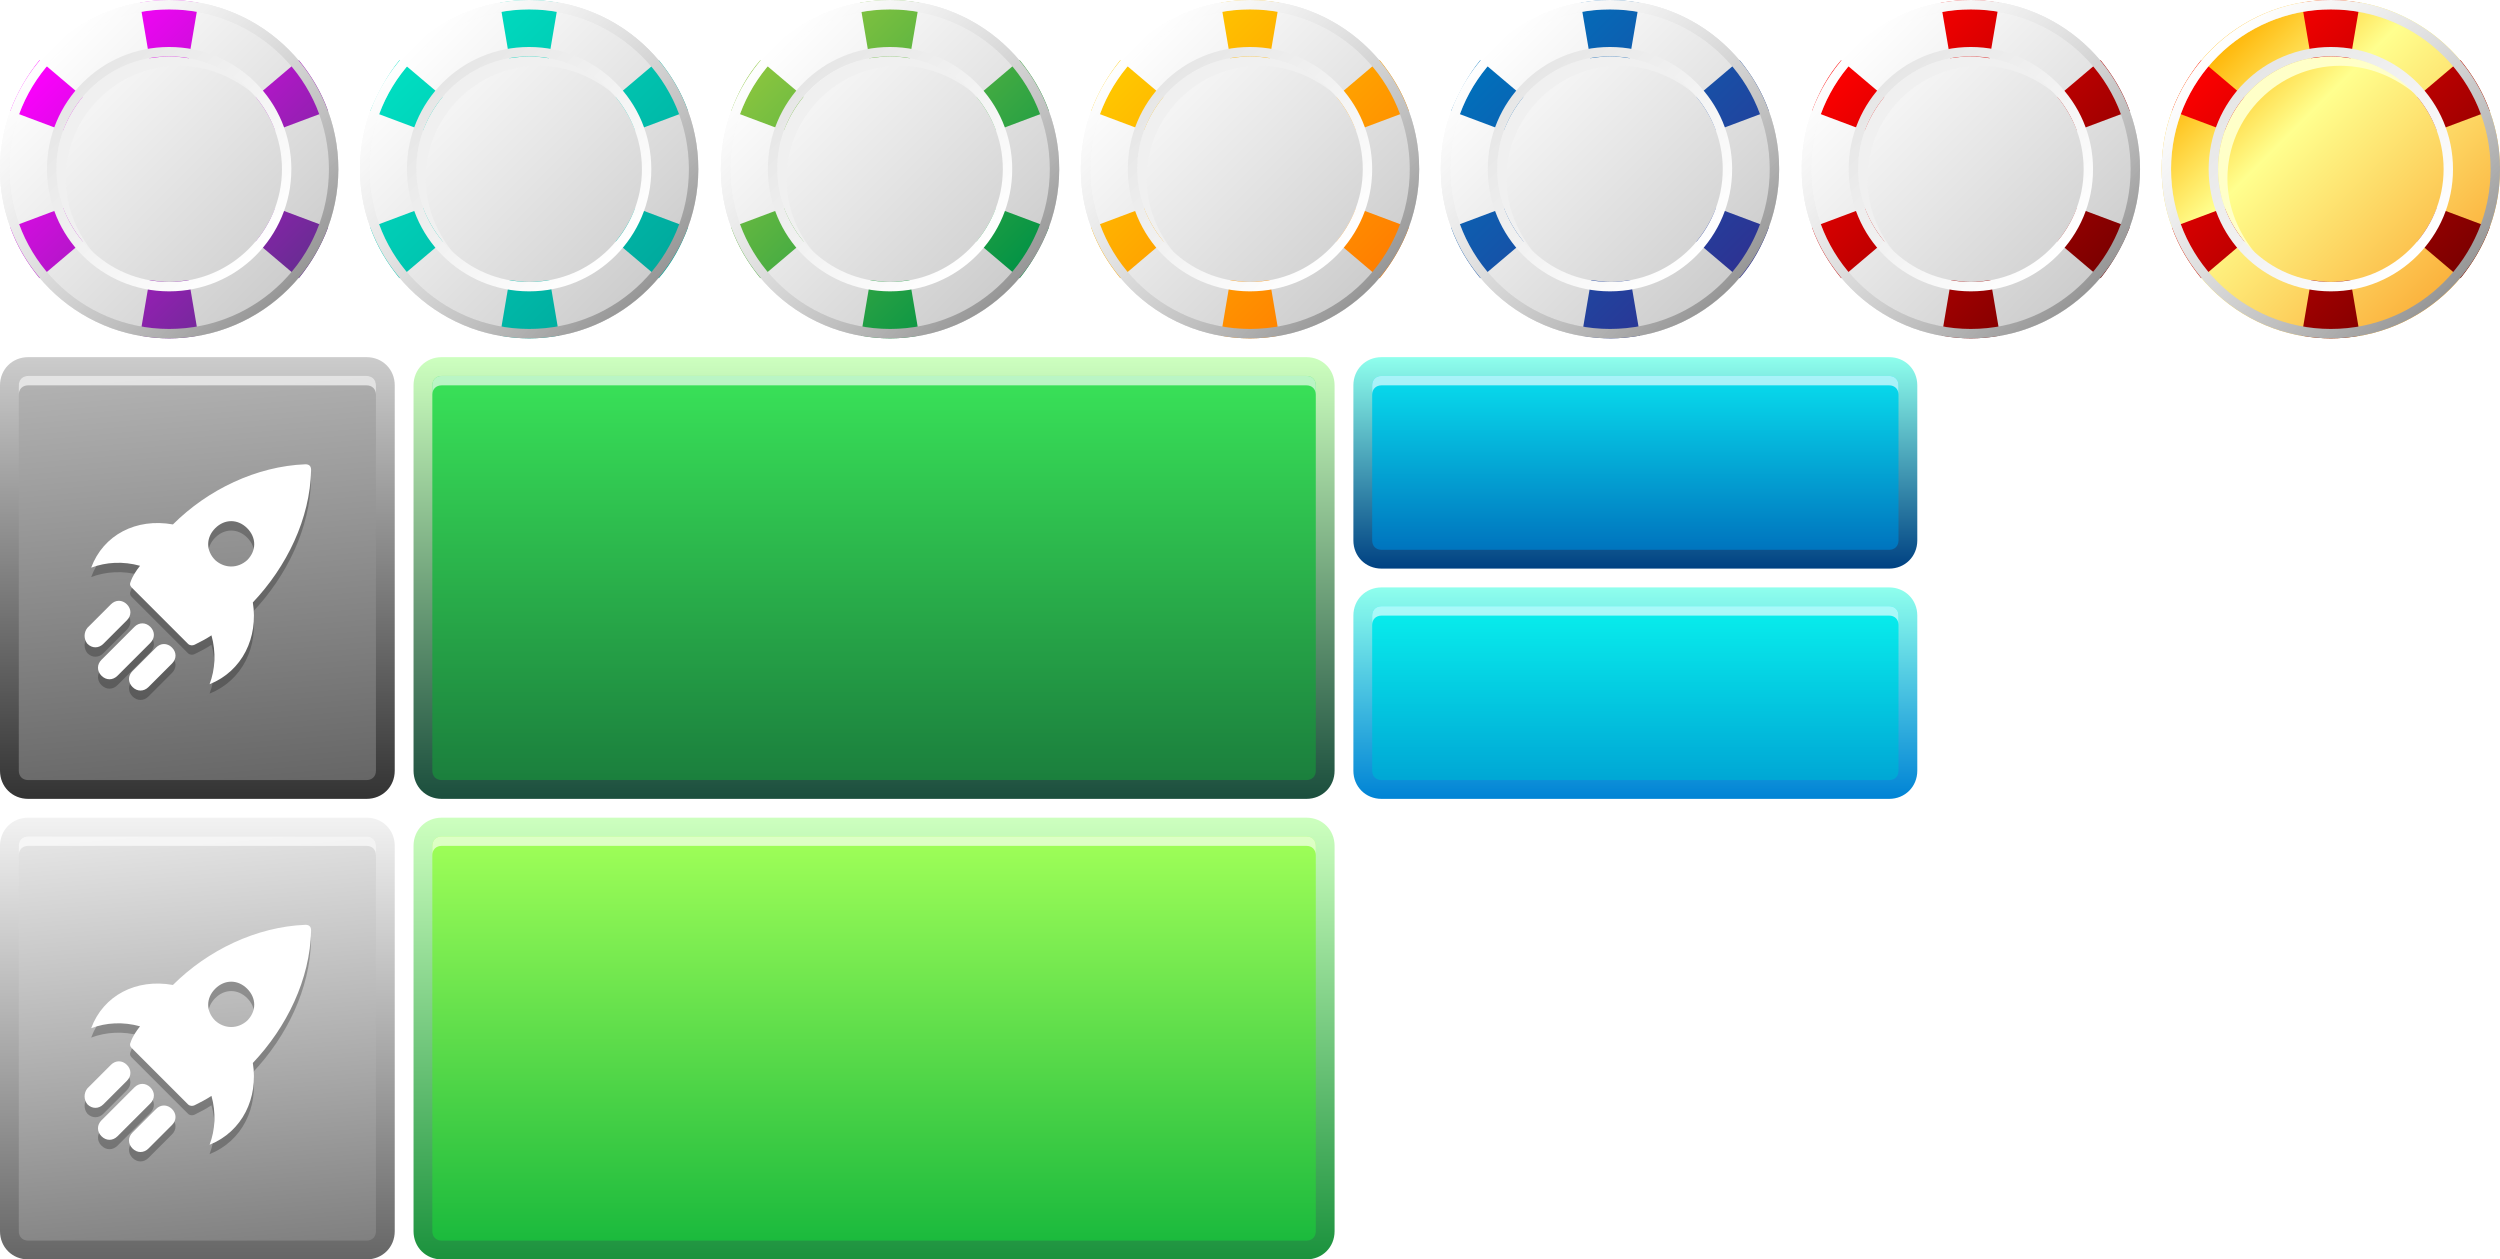 <?xml version="1.0" encoding="utf-8"?>
<!-- Generator: Adobe Illustrator 18.0.0, SVG Export Plug-In . SVG Version: 6.00 Build 0)  -->
<!DOCTYPE svg PUBLIC "-//W3C//DTD SVG 1.1//EN" "http://www.w3.org/Graphics/SVG/1.1/DTD/svg11.dtd">
<svg version="1.1" id="Layer_1" xmlns="http://www.w3.org/2000/svg" xmlns:xlink="http://www.w3.org/1999/xlink" x="0px" y="0px"
	 viewBox="0 0 266 134" enable-background="new 0 0 266 134" xml:space="preserve">
<linearGradient id="SVGID_1_" gradientUnits="userSpaceOnUse" x1="93" y1="84.998" x2="93" y2="37.998">
	<stop  offset="0" style="stop-color:#1B4E3D"/>
	<stop  offset="1" style="stop-color:#CDFFBF"/>
</linearGradient>
<path fill="url(#SVGID_1_)" d="M139,85H47c-1.7,0-3-1.3-3-3V41c0-1.7,1.3-3,3-3h92c1.7,0,3,1.3,3,3v41C142,83.7,140.7,85,139,85z"/>
<linearGradient id="SVGID_2_" gradientUnits="userSpaceOnUse" x1="93" y1="82.998" x2="93" y2="39.998">
	<stop  offset="0" style="stop-color:#1B7F3D"/>
	<stop  offset="1" style="stop-color:#39E258"/>
</linearGradient>
<path fill="url(#SVGID_2_)" d="M47,83c-0.6,0-1-0.4-1-1V41c0-0.6,0.4-1,1-1h92c0.6,0,1,0.4,1,1v41c0,0.6-0.4,1-1,1H47z"/>
<g>
	<linearGradient id="SVGID_3_" gradientUnits="userSpaceOnUse" x1="21" y1="84.998" x2="21" y2="37.998">
		<stop  offset="0" style="stop-color:#333333"/>
		<stop  offset="1" style="stop-color:#CCCCCC"/>
	</linearGradient>
	<path fill="url(#SVGID_3_)" d="M39,85H3c-1.7,0-3-1.3-3-3V41c0-1.7,1.3-3,3-3h36c1.7,0,3,1.3,3,3v41C42,83.7,40.7,85,39,85z"/>
	<linearGradient id="SVGID_4_" gradientUnits="userSpaceOnUse" x1="23.004" y1="84.401" x2="18.996" y2="38.595">
		<stop  offset="0" style="stop-color:#666666"/>
		<stop  offset="1" style="stop-color:#B3B3B3"/>
	</linearGradient>
	<path fill="url(#SVGID_4_)" d="M3,83c-0.6,0-1-0.4-1-1V41c0-0.6,0.4-1,1-1h36c0.6,0,1,0.4,1,1v41c0,0.6-0.4,1-1,1H3z"/>
	<g opacity="0.25">
		<path d="M13.9,62.9c0.2-0.6,0.6-1.2,1-1.7c-1.8-0.5-3.6-0.4-5.2,0.2c1.3-3.5,4.8-5.3,8.7-4.6c3.7-3.7,8.9-6.2,14.1-6.4
			c0.4,0,0.6,0.2,0.6,0.6c-0.1,5.2-2.6,10.3-6.2,14.1c0.6,3.7-1.1,7.3-4.6,8.7c0.6-1.6,0.7-3.4,0.2-5.2c-0.6,0.4-1.2,0.7-1.8,1
			c-0.2,0.1-0.5,0.1-0.7-0.1l-6-6C13.8,63.3,13.8,63.1,13.9,62.9z M26.3,60.6c1-1,1-2.4,0-3.4c-1-1-2.4-1-3.4,0c-1,1-1,2.4,0,3.4
			C23.9,61.5,25.3,61.5,26.3,60.6z"/>
		<path d="M9.3,67.8l2.5-2.5c0.5-0.5,1.2-0.5,1.7,0c0.5,0.5,0.5,1.2,0,1.7L11,69.5c-0.5,0.5-1.2,0.5-1.7,0C8.9,69,8.9,68.3,9.3,67.8
			z"/>
		<path d="M16.6,69.9c0.5-0.5,1.2-0.5,1.7,0c0.5,0.5,0.5,1.2,0,1.7l-2.5,2.5c-0.5,0.5-1.2,0.5-1.7,0c-0.5-0.5-0.5-1.2,0-1.7
			L16.6,69.9z"/>
		<path d="M14.3,67.7c0.5-0.5,1.2-0.5,1.7,0c0.5,0.5,0.5,1.2,0,1.7l-3.5,3.5c-0.5,0.5-1.2,0.5-1.7,0c-0.5-0.5-0.5-1.2,0-1.7
			L14.3,67.7z"/>
	</g>
	<g>
		<path fill="#FFFFFF" d="M13.9,61.9c0.2-0.6,0.6-1.2,1-1.7c-1.8-0.5-3.6-0.4-5.2,0.2c1.3-3.5,4.8-5.3,8.7-4.6
			c3.7-3.7,8.9-6.2,14.1-6.4c0.4,0,0.6,0.2,0.6,0.6c-0.1,5.2-2.6,10.3-6.2,14.1c0.6,3.7-1.1,7.3-4.6,8.7c0.6-1.6,0.7-3.4,0.2-5.2
			c-0.6,0.4-1.2,0.7-1.8,1c-0.2,0.1-0.5,0.1-0.7-0.1l-6-6C13.8,62.3,13.8,62.1,13.9,61.9z M26.3,59.6c1-1,1-2.4,0-3.4
			c-1-1-2.4-1-3.4,0c-1,1-1,2.4,0,3.4C23.9,60.5,25.3,60.5,26.3,59.6z"/>
		<path fill="#FFFFFF" d="M9.3,66.8l2.5-2.5c0.5-0.5,1.2-0.5,1.7,0c0.5,0.5,0.5,1.2,0,1.7L11,68.5c-0.5,0.5-1.2,0.5-1.7,0
			C8.9,68,8.9,67.3,9.3,66.8z"/>
		<path fill="#FFFFFF" d="M16.6,68.9c0.5-0.5,1.2-0.5,1.7,0c0.5,0.5,0.5,1.2,0,1.7l-2.5,2.5c-0.5,0.5-1.2,0.5-1.7,0
			c-0.5-0.5-0.5-1.2,0-1.7L16.6,68.9z"/>
		<path fill="#FFFFFF" d="M14.3,66.7c0.5-0.5,1.2-0.5,1.7,0c0.5,0.5,0.5,1.2,0,1.7l-3.5,3.5c-0.5,0.5-1.2,0.5-1.7,0
			c-0.5-0.5-0.5-1.2,0-1.7L14.3,66.7z"/>
	</g>
</g>
<linearGradient id="SVGID_5_" gradientUnits="userSpaceOnUse" x1="174" y1="60.498" x2="174" y2="37.998">
	<stop  offset="0" style="stop-color:#004182"/>
	<stop  offset="1" style="stop-color:#8FFFED"/>
</linearGradient>
<path fill="url(#SVGID_5_)" d="M201,60.5h-54c-1.7,0-3-1.3-3-3V41c0-1.7,1.3-3,3-3h54c1.7,0,3,1.3,3,3v16.5
	C204,59.2,202.7,60.5,201,60.5z"/>
<linearGradient id="SVGID_6_" gradientUnits="userSpaceOnUse" x1="174" y1="58.498" x2="174" y2="39.998">
	<stop  offset="0" style="stop-color:#0074BE"/>
	<stop  offset="1" style="stop-color:#08DDED"/>
</linearGradient>
<path fill="url(#SVGID_6_)" d="M147,58.5c-0.6,0-1-0.4-1-1V41c0-0.6,0.4-1,1-1h54c0.6,0,1,0.4,1,1v16.5c0,0.6-0.4,1-1,1H147z"/>
<path opacity="0.65" fill="#FFFFFF" d="M201,40h-54c-0.6,0-1,0.4-1,1v1c0-0.6,0.4-1,1-1h54c0.6,0,1,0.4,1,1v-1
	C202,40.4,201.6,40,201,40z"/>
<path opacity="0.65" fill="#FFFFFF" d="M39,40H3c-0.6,0-1,0.4-1,1v1c0-0.6,0.4-1,1-1h36c0.6,0,1,0.4,1,1v-1C40,40.4,39.6,40,39,40z"
	/>
<path opacity="0.65" fill="#FFFFFF" d="M139,40H47c-0.6,0-1,0.4-1,1v1c0-0.6,0.4-1,1-1h92c0.6,0,1,0.4,1,1v-1
	C140,40.4,139.6,40,139,40z"/>
<linearGradient id="SVGID_7_" gradientUnits="userSpaceOnUse" x1="93" y1="134" x2="93" y2="87">
	<stop  offset="0" style="stop-color:#1B923D"/>
	<stop  offset="1" style="stop-color:#CDFFBF"/>
</linearGradient>
<path fill="url(#SVGID_7_)" d="M139,134H47c-1.7,0-3-1.3-3-3V90c0-1.7,1.3-3,3-3h92c1.7,0,3,1.3,3,3v41C142,132.7,140.7,134,139,134
	z"/>
<linearGradient id="SVGID_8_" gradientUnits="userSpaceOnUse" x1="93" y1="132" x2="93" y2="89">
	<stop  offset="0" style="stop-color:#1BBA3D"/>
	<stop  offset="1" style="stop-color:#A0FF58"/>
</linearGradient>
<path fill="url(#SVGID_8_)" d="M47,132c-0.6,0-1-0.4-1-1V90c0-0.6,0.4-1,1-1h92c0.6,0,1,0.4,1,1v41c0,0.6-0.4,1-1,1H47z"/>
<g>
	<linearGradient id="SVGID_9_" gradientUnits="userSpaceOnUse" x1="21" y1="134" x2="21" y2="87">
		<stop  offset="0" style="stop-color:#666666"/>
		<stop  offset="1" style="stop-color:#F2F2F2"/>
	</linearGradient>
	<path fill="url(#SVGID_9_)" d="M39,134H3c-1.7,0-3-1.3-3-3V90c0-1.7,1.3-3,3-3h36c1.7,0,3,1.3,3,3v41C42,132.7,40.7,134,39,134z"/>
	<linearGradient id="SVGID_10_" gradientUnits="userSpaceOnUse" x1="23.004" y1="133.403" x2="18.996" y2="87.597">
		<stop  offset="0" style="stop-color:#808080"/>
		<stop  offset="1" style="stop-color:#E6E6E6"/>
	</linearGradient>
	<path fill="url(#SVGID_10_)" d="M3,132c-0.6,0-1-0.4-1-1V90c0-0.6,0.4-1,1-1h36c0.6,0,1,0.4,1,1v41c0,0.6-0.4,1-1,1H3z"/>
	<g opacity="0.25">
		<path d="M13.9,111.9c0.2-0.6,0.6-1.2,1-1.7c-1.8-0.5-3.6-0.4-5.2,0.2c1.3-3.5,4.8-5.3,8.7-4.6c3.7-3.7,8.9-6.2,14.1-6.4
			c0.4,0,0.6,0.2,0.6,0.6c-0.1,5.2-2.6,10.3-6.2,14.1c0.6,3.7-1.1,7.3-4.6,8.7c0.6-1.6,0.7-3.4,0.2-5.2c-0.6,0.4-1.2,0.7-1.8,1
			c-0.2,0.1-0.5,0.1-0.7-0.1l-6-6C13.8,112.3,13.8,112.1,13.9,111.9z M26.3,109.6c1-1,1-2.4,0-3.4c-1-1-2.4-1-3.4,0
			c-1,1-1,2.4,0,3.4C23.9,110.5,25.3,110.5,26.3,109.6z"/>
		<path d="M9.3,116.8l2.5-2.5c0.5-0.5,1.2-0.5,1.7,0c0.5,0.5,0.5,1.2,0,1.7l-2.5,2.5c-0.5,0.5-1.2,0.5-1.7,0
			C8.9,118,8.9,117.3,9.3,116.8z"/>
		<path d="M16.6,119c0.5-0.5,1.2-0.5,1.7,0c0.5,0.5,0.5,1.2,0,1.7l-2.5,2.5c-0.5,0.5-1.2,0.5-1.7,0c-0.5-0.5-0.5-1.2,0-1.7L16.6,119
			z"/>
		<path d="M14.3,116.7c0.5-0.5,1.2-0.5,1.7,0c0.5,0.5,0.5,1.2,0,1.7l-3.5,3.5c-0.5,0.5-1.2,0.5-1.7,0c-0.5-0.5-0.5-1.2,0-1.7
			L14.3,116.7z"/>
	</g>
	<g>
		<path fill="#FFFFFF" d="M13.9,110.9c0.2-0.6,0.6-1.2,1-1.7c-1.8-0.5-3.6-0.4-5.2,0.2c1.3-3.5,4.8-5.3,8.7-4.6
			c3.7-3.7,8.9-6.2,14.1-6.4c0.4,0,0.6,0.2,0.6,0.6c-0.1,5.2-2.6,10.3-6.2,14.1c0.6,3.7-1.1,7.3-4.6,8.7c0.6-1.6,0.7-3.4,0.2-5.2
			c-0.6,0.4-1.2,0.7-1.8,1c-0.2,0.1-0.5,0.1-0.7-0.1l-6-6C13.8,111.3,13.8,111.1,13.9,110.9z M26.3,108.6c1-1,1-2.4,0-3.4
			c-1-1-2.4-1-3.4,0c-1,1-1,2.4,0,3.4C23.9,109.5,25.3,109.5,26.3,108.6z"/>
		<path fill="#FFFFFF" d="M9.3,115.8l2.5-2.5c0.5-0.5,1.2-0.5,1.7,0c0.5,0.5,0.5,1.2,0,1.7l-2.5,2.5c-0.5,0.5-1.2,0.5-1.7,0
			C8.9,117,8.9,116.3,9.3,115.8z"/>
		<path fill="#FFFFFF" d="M16.6,118c0.5-0.5,1.2-0.5,1.7,0c0.5,0.5,0.5,1.2,0,1.7l-2.5,2.5c-0.5,0.5-1.2,0.5-1.7,0s-0.5-1.2,0-1.7
			L16.6,118z"/>
		<path fill="#FFFFFF" d="M14.3,115.7c0.5-0.5,1.2-0.5,1.7,0c0.5,0.5,0.5,1.2,0,1.7l-3.5,3.5c-0.5,0.5-1.2,0.5-1.7,0
			c-0.5-0.5-0.5-1.2,0-1.7L14.3,115.7z"/>
	</g>
</g>
<linearGradient id="SVGID_11_" gradientUnits="userSpaceOnUse" x1="174" y1="85" x2="174" y2="62.5">
	<stop  offset="0" style="stop-color:#0083D5"/>
	<stop  offset="1" style="stop-color:#8FFFED"/>
</linearGradient>
<path fill="url(#SVGID_11_)" d="M201,85h-54c-1.7,0-3-1.3-3-3V65.5c0-1.7,1.3-3,3-3h54c1.7,0,3,1.3,3,3V82C204,83.7,202.7,85,201,85
	z"/>
<linearGradient id="SVGID_12_" gradientUnits="userSpaceOnUse" x1="174" y1="83" x2="174" y2="64.5">
	<stop  offset="0" style="stop-color:#00A7D5"/>
	<stop  offset="1" style="stop-color:#08EFED"/>
</linearGradient>
<path fill="url(#SVGID_12_)" d="M147,83c-0.6,0-1-0.4-1-1V65.5c0-0.6,0.4-1,1-1h54c0.6,0,1,0.4,1,1V82c0,0.6-0.4,1-1,1H147z"/>
<path opacity="0.65" fill="#FFFFFF" d="M201,64.5h-54c-0.6,0-1,0.4-1,1v1c0-0.6,0.4-1,1-1h54c0.6,0,1,0.4,1,1v-1
	C202,64.9,201.6,64.5,201,64.5z"/>
<path opacity="0.65" fill="#FFFFFF" d="M39,89H3c-0.6,0-1,0.4-1,1v1c0-0.6,0.4-1,1-1h36c0.6,0,1,0.4,1,1v-1C40,89.4,39.6,89,39,89z"
	/>
<path opacity="0.65" fill="#FFFFFF" d="M139,89H47c-0.6,0-1,0.4-1,1v1c0-0.6,0.4-1,1-1h92c0.6,0,1,0.4,1,1v-1
	C140,89.4,139.6,89,139,89z"/>
<path fill="#FFFFFF" d="M219.6,43.6v-1.1c0-0.2-0.2-0.3-0.4-0.2l-3.9,2.3c-0.2,0.1-0.2,0.4,0,0.5l3.9,2.3c0.2,0.1,0.4,0,0.4-0.2
	v-1.4c2.3,0.5,3.9,2.8,3.3,5.3c-0.4,1.6-1.6,2.9-3.2,3.2c-2.8,0.6-5.3-1.4-5.4-4.1c0-0.1-0.1-0.2-0.2-0.2h-1.6
	c-0.1,0-0.2,0.1-0.2,0.2c0.1,3.5,3,6.2,6.5,6.2c3.4,0,6.2-2.9,6.3-6.3C225,46.8,222.7,44.1,219.6,43.6z"/>
<g>
	<g>
		<linearGradient id="SVGID_13_" gradientUnits="userSpaceOnUse" x1="5.272" y1="5.272" x2="30.728" y2="30.728">
			<stop  offset="0" style="stop-color:#FFFFFF"/>
			<stop  offset="1" style="stop-color:#CCCCCC"/>
		</linearGradient>
		<circle fill="url(#SVGID_13_)" cx="18" cy="18" r="18"/>
		<path fill="#F0F0F0" d="M7,19c0-6.6,5.4-12,12-12c3.1,0,5.8,1.2,8,3c-2.2-2.5-5.4-4-9-4C11.4,6,6,11.4,6,18c0,3.6,1.6,6.8,4,9
			C8.2,24.8,7,22.1,7,19z"/>
		<linearGradient id="SVGID_14_" gradientUnits="userSpaceOnUse" x1="5.325" y1="5.325" x2="30.675" y2="30.675">
			<stop  offset="0" style="stop-color:#FF00FF"/>
			<stop  offset="1" style="stop-color:#662D91"/>
		</linearGradient>
		<path fill="url(#SVGID_14_)" d="M4.2,6.4l4.6,3.9c-0.9,1.1-1.6,2.3-2.1,3.6l-5.6-2.1C1.8,9.9,2.9,8,4.2,6.4z M8.8,25.7
			c-0.9-1.1-1.6-2.3-2.1-3.6l-5.6,2.1c0.7,2,1.8,3.8,3.1,5.4L8.8,25.7z M14.9,0.3l1,5.9C16.6,6.1,17.3,6,18,6s1.4,0.1,2.1,0.2l1-5.9
			C20.1,0.1,19.1,0,18,0S15.9,0.1,14.9,0.3z M27.2,10.3c0.9,1.1,1.6,2.3,2.1,3.6l5.6-2.1c-0.7-2-1.8-3.8-3.1-5.4L27.2,10.3z
			 M34.9,24.2l-5.6-2.1c-0.5,1.3-1.2,2.5-2.1,3.6l4.6,3.9C33.1,28,34.2,26.1,34.9,24.2z M21.1,35.7l-1-5.9C19.4,29.9,18.7,30,18,30
			s-1.4-0.1-2.1-0.2l-1,5.9c1,0.2,2.1,0.3,3.1,0.3S20.1,35.9,21.1,35.7z"/>
		<linearGradient id="SVGID_15_" gradientUnits="userSpaceOnUse" x1="27.192" y1="27.192" x2="8.808" y2="8.808">
			<stop  offset="0" style="stop-color:#FFFFFF"/>
			<stop  offset="1" style="stop-color:#E6E6E6"/>
		</linearGradient>
		<path fill="url(#SVGID_15_)" d="M18,5C10.8,5,5,10.8,5,18s5.8,13,13,13s13-5.8,13-13S25.2,5,18,5z M18,30c-6.6,0-12-5.4-12-12
			S11.4,6,18,6s12,5.4,12,12S24.6,30,18,30z"/>
		<linearGradient id="SVGID_16_" gradientUnits="userSpaceOnUse" x1="5.272" y1="5.272" x2="30.728" y2="30.728">
			<stop  offset="0" style="stop-color:#FFFFFF"/>
			<stop  offset="1" style="stop-color:#969696"/>
		</linearGradient>
		<path fill="url(#SVGID_16_)" d="M18,0C8.1,0,0,8.1,0,18s8.1,18,18,18c9.9,0,18-8.1,18-18S27.9,0,18,0z M18,35C8.6,35,1,27.4,1,18
			S8.6,1,18,1s17,7.6,17,17S27.4,35,18,35z"/>
		<linearGradient id="SVGID_17_" gradientUnits="userSpaceOnUse" x1="5.272" y1="5.272" x2="30.728" y2="30.728">
			<stop  offset="0" style="stop-color:#FFFFFF"/>
			<stop  offset="1" style="stop-color:#FFFFFF;stop-opacity:0"/>
		</linearGradient>
		<path opacity="0.5" fill="url(#SVGID_17_)" d="M18,0C8.1,0,0,8.1,0,18s8.1,18,18,18c9.9,0,18-8.1,18-18S27.9,0,18,0z M18,35
			C8.6,35,1,27.4,1,18S8.6,1,18,1s17,7.6,17,17S27.4,35,18,35z"/>
	</g>
	<g>
		<linearGradient id="SVGID_18_" gradientUnits="userSpaceOnUse" x1="81.939" y1="5.272" x2="107.395" y2="30.728">
			<stop  offset="0" style="stop-color:#FFFFFF"/>
			<stop  offset="1" style="stop-color:#CCCCCC"/>
		</linearGradient>
		<circle fill="url(#SVGID_18_)" cx="94.7" cy="18" r="18"/>
		<path fill="#F0F0F0" d="M83.7,19c0-6.6,5.4-12,12-12c3.1,0,5.8,1.2,8,3c-2.2-2.5-5.4-4-9-4c-6.6,0-12,5.4-12,12c0,3.6,1.6,6.8,4,9
			C84.8,24.8,83.7,22.1,83.7,19z"/>
		<linearGradient id="SVGID_19_" gradientUnits="userSpaceOnUse" x1="81.992" y1="5.325" x2="107.342" y2="30.675">
			<stop  offset="0" style="stop-color:#8CC63F"/>
			<stop  offset="1" style="stop-color:#009245"/>
		</linearGradient>
		<path fill="url(#SVGID_19_)" d="M80.9,6.4l4.6,3.9c-0.9,1.1-1.6,2.3-2.1,3.6l-5.6-2.1C78.5,9.9,79.5,8,80.9,6.4z M85.5,25.7
			c-0.9-1.1-1.6-2.3-2.1-3.6l-5.6,2.1c0.7,2,1.8,3.8,3.1,5.4L85.5,25.7z M91.5,0.3l1,5.9C93.3,6.1,94,6,94.7,6
			c0.7,0,1.4,0.1,2.1,0.2l1-5.9c-1-0.2-2.1-0.3-3.1-0.3S92.6,0.1,91.5,0.3z M103.9,10.3c0.9,1.1,1.6,2.3,2.1,3.6l5.6-2.1
			c-0.7-2-1.8-3.8-3.1-5.4L103.9,10.3z M111.6,24.2l-5.6-2.1c-0.5,1.3-1.2,2.5-2.1,3.6l4.6,3.9C109.8,28,110.8,26.1,111.6,24.2z
			 M97.8,35.7l-1-5.9c-0.7,0.1-1.4,0.2-2.1,0.2c-0.7,0-1.4-0.1-2.1-0.2l-1,5.9c1,0.2,2.1,0.3,3.1,0.3S96.8,35.9,97.8,35.7z"/>
		<linearGradient id="SVGID_20_" gradientUnits="userSpaceOnUse" x1="103.859" y1="27.192" x2="85.474" y2="8.808">
			<stop  offset="0" style="stop-color:#FFFFFF"/>
			<stop  offset="1" style="stop-color:#E6E6E6"/>
		</linearGradient>
		<path fill="url(#SVGID_20_)" d="M94.7,5c-7.2,0-13,5.8-13,13s5.8,13,13,13c7.2,0,13-5.8,13-13S101.8,5,94.7,5z M94.7,30
			c-6.6,0-12-5.4-12-12S88,6,94.7,6c6.6,0,12,5.4,12,12S101.3,30,94.7,30z"/>
		<linearGradient id="SVGID_21_" gradientUnits="userSpaceOnUse" x1="81.939" y1="5.272" x2="107.395" y2="30.728">
			<stop  offset="0" style="stop-color:#FFFFFF"/>
			<stop  offset="1" style="stop-color:#969696"/>
		</linearGradient>
		<path fill="url(#SVGID_21_)" d="M94.7,0c-9.9,0-18,8.1-18,18s8.1,18,18,18c9.9,0,18-8.1,18-18S104.6,0,94.7,0z M94.7,35
			c-9.4,0-17-7.6-17-17s7.6-17,17-17s17,7.6,17,17S104,35,94.7,35z"/>
		<linearGradient id="SVGID_22_" gradientUnits="userSpaceOnUse" x1="81.939" y1="5.272" x2="107.395" y2="30.728">
			<stop  offset="0" style="stop-color:#FFFFFF"/>
			<stop  offset="1" style="stop-color:#FFFFFF;stop-opacity:0"/>
		</linearGradient>
		<path opacity="0.5" fill="url(#SVGID_22_)" d="M94.7,0c-9.9,0-18,8.1-18,18s8.1,18,18,18c9.9,0,18-8.1,18-18S104.6,0,94.7,0z
			 M94.7,35c-9.4,0-17-7.6-17-17s7.6-17,17-17s17,7.6,17,17S104,35,94.7,35z"/>
	</g>
	<g>
		<linearGradient id="SVGID_23_" gradientUnits="userSpaceOnUse" x1="43.605" y1="5.272" x2="69.061" y2="30.728">
			<stop  offset="0" style="stop-color:#FFFFFF"/>
			<stop  offset="1" style="stop-color:#CCCCCC"/>
		</linearGradient>
		<circle fill="url(#SVGID_23_)" cx="56.3" cy="18" r="18"/>
		<path fill="#F0F0F0" d="M45.3,19c0-6.6,5.4-12,12-12c3.1,0,5.8,1.2,8,3c-2.2-2.5-5.4-4-9-4c-6.6,0-12,5.4-12,12c0,3.6,1.6,6.8,4,9
			C46.5,24.8,45.3,22.1,45.3,19z"/>
		<linearGradient id="SVGID_24_" gradientUnits="userSpaceOnUse" x1="43.658" y1="5.325" x2="69.008" y2="30.675">
			<stop  offset="0" style="stop-color:#00DFC2"/>
			<stop  offset="1" style="stop-color:#00A99D"/>
		</linearGradient>
		<path fill="url(#SVGID_24_)" d="M42.5,6.4l4.6,3.9c-0.9,1.1-1.6,2.3-2.1,3.6l-5.6-2.1C40.2,9.9,41.2,8,42.5,6.4z M47.1,25.7
			c-0.9-1.1-1.6-2.3-2.1-3.6l-5.6,2.1c0.7,2,1.8,3.8,3.1,5.4L47.1,25.7z M53.2,0.3l1,5.9C54.9,6.1,55.6,6,56.3,6
			c0.7,0,1.4,0.1,2.1,0.2l1-5.9c-1-0.2-2.1-0.3-3.1-0.3S54.2,0.1,53.2,0.3z M65.5,10.3c0.9,1.1,1.6,2.3,2.1,3.6l5.6-2.1
			c-0.7-2-1.8-3.8-3.1-5.4L65.5,10.3z M73.2,24.2l-5.6-2.1c-0.5,1.3-1.2,2.5-2.1,3.6l4.6,3.9C71.5,28,72.5,26.1,73.2,24.2z
			 M59.5,35.7l-1-5.9C57.7,29.9,57,30,56.3,30c-0.7,0-1.4-0.1-2.1-0.2l-1,5.9c1,0.2,2.1,0.3,3.1,0.3S58.4,35.9,59.5,35.7z"/>
		<linearGradient id="SVGID_25_" gradientUnits="userSpaceOnUse" x1="65.526" y1="27.192" x2="47.141" y2="8.808">
			<stop  offset="0" style="stop-color:#FFFFFF"/>
			<stop  offset="1" style="stop-color:#E6E6E6"/>
		</linearGradient>
		<path fill="url(#SVGID_25_)" d="M56.3,5c-7.2,0-13,5.8-13,13s5.8,13,13,13s13-5.8,13-13S63.5,5,56.3,5z M56.3,30
			c-6.6,0-12-5.4-12-12s5.4-12,12-12s12,5.4,12,12S63,30,56.3,30z"/>
		<linearGradient id="SVGID_26_" gradientUnits="userSpaceOnUse" x1="43.605" y1="5.272" x2="69.061" y2="30.728">
			<stop  offset="0" style="stop-color:#FFFFFF"/>
			<stop  offset="1" style="stop-color:#969696"/>
		</linearGradient>
		<path fill="url(#SVGID_26_)" d="M56.3,0c-9.9,0-18,8.1-18,18s8.1,18,18,18c9.9,0,18-8.1,18-18S66.3,0,56.3,0z M56.3,35
			c-9.4,0-17-7.6-17-17S47,1,56.3,1s17,7.6,17,17S65.7,35,56.3,35z"/>
		<linearGradient id="SVGID_27_" gradientUnits="userSpaceOnUse" x1="43.605" y1="5.272" x2="69.061" y2="30.728">
			<stop  offset="0" style="stop-color:#FFFFFF"/>
			<stop  offset="1" style="stop-color:#FFFFFF;stop-opacity:0"/>
		</linearGradient>
		<path opacity="0.5" fill="url(#SVGID_27_)" d="M56.3,0c-9.9,0-18,8.1-18,18s8.1,18,18,18c9.9,0,18-8.1,18-18S66.3,0,56.3,0z
			 M56.3,35c-9.4,0-17-7.6-17-17S47,1,56.3,1s17,7.6,17,17S65.7,35,56.3,35z"/>
	</g>
	<g>
		<linearGradient id="SVGID_28_" gradientUnits="userSpaceOnUse" x1="120.272" y1="5.272" x2="145.728" y2="30.728">
			<stop  offset="0" style="stop-color:#FFFFFF"/>
			<stop  offset="1" style="stop-color:#CCCCCC"/>
		</linearGradient>
		<circle fill="url(#SVGID_28_)" cx="133" cy="18" r="18"/>
		<path fill="#F0F0F0" d="M122,19c0-6.6,5.4-12,12-12c3.1,0,5.8,1.2,8,3c-2.2-2.5-5.4-4-9-4c-6.6,0-12,5.4-12,12c0,3.6,1.6,6.8,4,9
			C123.2,24.8,122,22.1,122,19z"/>
		<linearGradient id="SVGID_29_" gradientUnits="userSpaceOnUse" x1="120.325" y1="5.325" x2="145.675" y2="30.675">
			<stop  offset="0" style="stop-color:#FFC900"/>
			<stop  offset="1" style="stop-color:#FF7D00"/>
		</linearGradient>
		<path fill="url(#SVGID_29_)" d="M119.2,6.4l4.6,3.9c-0.9,1.1-1.6,2.3-2.1,3.6l-5.6-2.1C116.8,9.9,117.9,8,119.2,6.4z M123.8,25.7
			c-0.9-1.1-1.6-2.3-2.1-3.6l-5.6,2.1c0.7,2,1.8,3.8,3.1,5.4L123.8,25.7z M129.9,0.3l1,5.9c0.7-0.1,1.4-0.2,2.1-0.2s1.4,0.1,2.1,0.2
			l1-5.9c-1-0.2-2.1-0.3-3.1-0.3S130.9,0.1,129.9,0.3z M142.2,10.3c0.9,1.1,1.6,2.3,2.1,3.6l5.6-2.1c-0.7-2-1.8-3.8-3.1-5.4
			L142.2,10.3z M149.9,24.2l-5.6-2.1c-0.5,1.3-1.2,2.5-2.1,3.6l4.6,3.9C148.1,28,149.2,26.1,149.9,24.2z M136.1,35.7l-1-5.9
			c-0.7,0.1-1.4,0.2-2.1,0.2s-1.4-0.1-2.1-0.2l-1,5.9c1,0.2,2.1,0.3,3.1,0.3S135.1,35.9,136.1,35.7z"/>
		<linearGradient id="SVGID_30_" gradientUnits="userSpaceOnUse" x1="142.192" y1="27.192" x2="123.808" y2="8.808">
			<stop  offset="0" style="stop-color:#FFFFFF"/>
			<stop  offset="1" style="stop-color:#E6E6E6"/>
		</linearGradient>
		<path fill="url(#SVGID_30_)" d="M133,5c-7.2,0-13,5.8-13,13s5.8,13,13,13s13-5.8,13-13S140.2,5,133,5z M133,30
			c-6.6,0-12-5.4-12-12s5.4-12,12-12c6.6,0,12,5.4,12,12S139.6,30,133,30z"/>
		<linearGradient id="SVGID_31_" gradientUnits="userSpaceOnUse" x1="120.272" y1="5.272" x2="145.728" y2="30.728">
			<stop  offset="0" style="stop-color:#FFFFFF"/>
			<stop  offset="1" style="stop-color:#969696"/>
		</linearGradient>
		<path fill="url(#SVGID_31_)" d="M133,0c-9.9,0-18,8.1-18,18s8.1,18,18,18c9.9,0,18-8.1,18-18S142.9,0,133,0z M133,35
			c-9.4,0-17-7.6-17-17s7.6-17,17-17s17,7.6,17,17S142.4,35,133,35z"/>
		<linearGradient id="SVGID_32_" gradientUnits="userSpaceOnUse" x1="120.272" y1="5.272" x2="145.728" y2="30.728">
			<stop  offset="0" style="stop-color:#FFFFFF"/>
			<stop  offset="1" style="stop-color:#FFFFFF;stop-opacity:0"/>
		</linearGradient>
		<path opacity="0.5" fill="url(#SVGID_32_)" d="M133,0c-9.9,0-18,8.1-18,18s8.1,18,18,18c9.9,0,18-8.1,18-18S142.9,0,133,0z
			 M133,35c-9.4,0-17-7.6-17-17s7.6-17,17-17s17,7.6,17,17S142.4,35,133,35z"/>
	</g>
	<g>
		<linearGradient id="SVGID_33_" gradientUnits="userSpaceOnUse" x1="158.605" y1="5.272" x2="184.061" y2="30.728">
			<stop  offset="0" style="stop-color:#FFFFFF"/>
			<stop  offset="1" style="stop-color:#CCCCCC"/>
		</linearGradient>
		<circle fill="url(#SVGID_33_)" cx="171.3" cy="18" r="18"/>
		<path fill="#F0F0F0" d="M160.3,19c0-6.6,5.4-12,12-12c3.1,0,5.8,1.2,8,3c-2.2-2.5-5.4-4-9-4c-6.6,0-12,5.4-12,12
			c0,3.6,1.6,6.8,4,9C161.5,24.8,160.3,22.1,160.3,19z"/>
		<linearGradient id="SVGID_34_" gradientUnits="userSpaceOnUse" x1="158.658" y1="5.325" x2="184.008" y2="30.675">
			<stop  offset="0" style="stop-color:#0071BC"/>
			<stop  offset="1" style="stop-color:#2E3192"/>
		</linearGradient>
		<path fill="url(#SVGID_34_)" d="M157.5,6.4l4.6,3.9c-0.9,1.1-1.6,2.3-2.1,3.6l-5.6-2.1C155.2,9.9,156.2,8,157.5,6.4z M162.1,25.7
			c-0.9-1.1-1.6-2.3-2.1-3.6l-5.6,2.1c0.7,2,1.8,3.8,3.1,5.4L162.1,25.7z M168.2,0.3l1,5.9c0.7-0.1,1.4-0.2,2.1-0.2
			c0.7,0,1.4,0.1,2.1,0.2l1-5.9c-1-0.2-2.1-0.3-3.1-0.3S169.2,0.1,168.2,0.3z M180.5,10.3c0.9,1.1,1.6,2.3,2.1,3.6l5.6-2.1
			c-0.7-2-1.8-3.8-3.1-5.4L180.5,10.3z M188.2,24.2l-5.6-2.1c-0.5,1.3-1.2,2.5-2.1,3.6l4.6,3.9C186.5,28,187.5,26.1,188.2,24.2z
			 M174.5,35.7l-1-5.9c-0.7,0.1-1.4,0.2-2.1,0.2c-0.7,0-1.4-0.1-2.1-0.2l-1,5.9c1,0.2,2.1,0.3,3.1,0.3S173.4,35.9,174.5,35.7z"/>
		<linearGradient id="SVGID_35_" gradientUnits="userSpaceOnUse" x1="180.526" y1="27.192" x2="162.141" y2="8.808">
			<stop  offset="0" style="stop-color:#FFFFFF"/>
			<stop  offset="1" style="stop-color:#E6E6E6"/>
		</linearGradient>
		<path fill="url(#SVGID_35_)" d="M171.3,5c-7.2,0-13,5.8-13,13s5.8,13,13,13c7.2,0,13-5.8,13-13S178.5,5,171.3,5z M171.3,30
			c-6.6,0-12-5.4-12-12s5.4-12,12-12c6.6,0,12,5.4,12,12S178,30,171.3,30z"/>
		<linearGradient id="SVGID_36_" gradientUnits="userSpaceOnUse" x1="158.605" y1="5.272" x2="184.061" y2="30.728">
			<stop  offset="0" style="stop-color:#FFFFFF"/>
			<stop  offset="1" style="stop-color:#969696"/>
		</linearGradient>
		<path fill="url(#SVGID_36_)" d="M171.3,0c-9.9,0-18,8.1-18,18s8.1,18,18,18c9.9,0,18-8.1,18-18S181.3,0,171.3,0z M171.3,35
			c-9.4,0-17-7.6-17-17s7.6-17,17-17c9.4,0,17,7.6,17,17S180.7,35,171.3,35z"/>
		<linearGradient id="SVGID_37_" gradientUnits="userSpaceOnUse" x1="158.605" y1="5.272" x2="184.061" y2="30.728">
			<stop  offset="0" style="stop-color:#FFFFFF"/>
			<stop  offset="1" style="stop-color:#FFFFFF;stop-opacity:0"/>
		</linearGradient>
		<path opacity="0.5" fill="url(#SVGID_37_)" d="M171.3,0c-9.9,0-18,8.1-18,18s8.1,18,18,18c9.9,0,18-8.1,18-18S181.3,0,171.3,0z
			 M171.3,35c-9.4,0-17-7.6-17-17s7.6-17,17-17c9.4,0,17,7.6,17,17S180.7,35,171.3,35z"/>
	</g>
	<g>
		<linearGradient id="SVGID_38_" gradientUnits="userSpaceOnUse" x1="196.939" y1="5.272" x2="222.395" y2="30.728">
			<stop  offset="0" style="stop-color:#FFFFFF"/>
			<stop  offset="1" style="stop-color:#CCCCCC"/>
		</linearGradient>
		<circle fill="url(#SVGID_38_)" cx="209.7" cy="18" r="18"/>
		<path fill="#F0F0F0" d="M198.7,19c0-6.6,5.4-12,12-12c3.1,0,5.8,1.2,8,3c-2.2-2.5-5.4-4-9-4c-6.6,0-12,5.4-12,12
			c0,3.6,1.6,6.8,4,9C199.8,24.8,198.7,22.1,198.7,19z"/>
		<linearGradient id="SVGID_39_" gradientUnits="userSpaceOnUse" x1="196.992" y1="5.325" x2="222.342" y2="30.675">
			<stop  offset="0" style="stop-color:#FF0000"/>
			<stop  offset="1" style="stop-color:#790000"/>
		</linearGradient>
		<path fill="url(#SVGID_39_)" d="M195.9,6.4l4.6,3.9c-0.9,1.1-1.6,2.3-2.1,3.6l-5.6-2.1C193.5,9.9,194.5,8,195.9,6.4z M200.5,25.7
			c-0.9-1.1-1.6-2.3-2.1-3.6l-5.6,2.1c0.7,2,1.8,3.8,3.1,5.4L200.5,25.7z M206.5,0.3l1,5.9c0.7-0.1,1.4-0.2,2.1-0.2s1.4,0.1,2.1,0.2
			l1-5.9c-1-0.2-2.1-0.3-3.1-0.3S207.6,0.1,206.5,0.3z M218.9,10.3c0.9,1.1,1.6,2.3,2.1,3.6l5.6-2.1c-0.7-2-1.8-3.8-3.1-5.4
			L218.9,10.3z M226.6,24.2l-5.6-2.1c-0.5,1.3-1.2,2.5-2.1,3.6l4.6,3.9C224.8,28,225.8,26.1,226.6,24.2z M212.8,35.7l-1-5.9
			c-0.7,0.1-1.4,0.2-2.1,0.2s-1.4-0.1-2.1-0.2l-1,5.9c1,0.2,2.1,0.3,3.1,0.3S211.8,35.9,212.8,35.7z"/>
		<linearGradient id="SVGID_40_" gradientUnits="userSpaceOnUse" x1="218.859" y1="27.192" x2="200.474" y2="8.808">
			<stop  offset="0" style="stop-color:#FFFFFF"/>
			<stop  offset="1" style="stop-color:#E6E6E6"/>
		</linearGradient>
		<path fill="url(#SVGID_40_)" d="M209.7,5c-7.2,0-13,5.8-13,13s5.8,13,13,13s13-5.8,13-13S216.8,5,209.7,5z M209.7,30
			c-6.6,0-12-5.4-12-12s5.4-12,12-12s12,5.4,12,12S216.3,30,209.7,30z"/>
		<linearGradient id="SVGID_41_" gradientUnits="userSpaceOnUse" x1="196.939" y1="5.272" x2="222.395" y2="30.728">
			<stop  offset="0" style="stop-color:#FFFFFF"/>
			<stop  offset="1" style="stop-color:#969696"/>
		</linearGradient>
		<path fill="url(#SVGID_41_)" d="M209.7,0c-9.9,0-18,8.1-18,18s8.1,18,18,18c9.9,0,18-8.1,18-18S219.6,0,209.7,0z M209.7,35
			c-9.4,0-17-7.6-17-17s7.6-17,17-17c9.4,0,17,7.6,17,17S219,35,209.7,35z"/>
		<linearGradient id="SVGID_42_" gradientUnits="userSpaceOnUse" x1="196.939" y1="5.272" x2="222.395" y2="30.728">
			<stop  offset="0" style="stop-color:#FFFFFF"/>
			<stop  offset="1" style="stop-color:#FFFFFF;stop-opacity:0"/>
		</linearGradient>
		<path opacity="0.5" fill="url(#SVGID_42_)" d="M209.7,0c-9.9,0-18,8.1-18,18s8.1,18,18,18c9.9,0,18-8.1,18-18S219.6,0,209.7,0z
			 M209.7,35c-9.4,0-17-7.6-17-17s7.6-17,17-17c9.4,0,17,7.6,17,17S219,35,209.7,35z"/>
	</g>
	<g>
		<linearGradient id="SVGID_43_" gradientUnits="userSpaceOnUse" x1="235.272" y1="5.272" x2="260.728" y2="30.728">
			<stop  offset="0" style="stop-color:#FFB200"/>
			<stop  offset="0.34" style="stop-color:#FFFF8E"/>
			<stop  offset="1" style="stop-color:#FBB03B"/>
		</linearGradient>
		<circle fill="url(#SVGID_43_)" cx="248" cy="18" r="18"/>
		<path fill="#FFFFC8" d="M237,19c0-6.6,5.4-12,12-12c3.1,0,5.8,1.2,8,3c-2.2-2.5-5.4-4-9-4c-6.6,0-12,5.4-12,12c0,3.6,1.6,6.8,4,9
			C238.2,24.8,237,22.1,237,19z"/>
		<linearGradient id="SVGID_44_" gradientUnits="userSpaceOnUse" x1="235.325" y1="5.325" x2="260.675" y2="30.675">
			<stop  offset="0" style="stop-color:#FF0000"/>
			<stop  offset="1" style="stop-color:#790000"/>
		</linearGradient>
		<path fill="url(#SVGID_44_)" d="M234.2,6.4l4.6,3.9c-0.9,1.1-1.6,2.3-2.1,3.6l-5.6-2.1C231.8,9.9,232.9,8,234.2,6.4z M238.8,25.7
			c-0.9-1.1-1.6-2.3-2.1-3.6l-5.6,2.1c0.7,2,1.8,3.8,3.1,5.4L238.8,25.7z M244.9,0.3l1,5.9c0.7-0.1,1.4-0.2,2.1-0.2s1.4,0.1,2.1,0.2
			l1-5.9c-1-0.2-2.1-0.3-3.1-0.3S245.9,0.1,244.9,0.3z M257.2,10.3c0.9,1.1,1.6,2.3,2.1,3.6l5.6-2.1c-0.7-2-1.8-3.8-3.1-5.4
			L257.2,10.3z M264.9,24.2l-5.6-2.1c-0.5,1.3-1.2,2.5-2.1,3.6l4.6,3.9C263.1,28,264.2,26.1,264.9,24.2z M251.1,35.7l-1-5.9
			c-0.7,0.1-1.4,0.2-2.1,0.2s-1.4-0.1-2.1-0.2l-1,5.9c1,0.2,2.1,0.3,3.1,0.3S250.1,35.9,251.1,35.7z"/>
		<linearGradient id="SVGID_45_" gradientUnits="userSpaceOnUse" x1="257.192" y1="27.192" x2="238.808" y2="8.808">
			<stop  offset="0" style="stop-color:#FFFFFF"/>
			<stop  offset="1" style="stop-color:#E6E6E6"/>
		</linearGradient>
		<path fill="url(#SVGID_45_)" d="M248,5c-7.2,0-13,5.8-13,13s5.8,13,13,13s13-5.8,13-13S255.2,5,248,5z M248,30
			c-6.6,0-12-5.4-12-12s5.4-12,12-12s12,5.4,12,12S254.6,30,248,30z"/>
		<linearGradient id="SVGID_46_" gradientUnits="userSpaceOnUse" x1="235.272" y1="5.272" x2="260.728" y2="30.728">
			<stop  offset="0" style="stop-color:#FFFFFF"/>
			<stop  offset="1" style="stop-color:#969696"/>
		</linearGradient>
		<path fill="url(#SVGID_46_)" d="M248,0c-9.9,0-18,8.1-18,18s8.1,18,18,18c9.9,0,18-8.1,18-18S257.9,0,248,0z M248,35
			c-9.4,0-17-7.6-17-17s7.6-17,17-17c9.4,0,17,7.6,17,17S257.4,35,248,35z"/>
		<linearGradient id="SVGID_47_" gradientUnits="userSpaceOnUse" x1="235.272" y1="5.272" x2="260.728" y2="30.728">
			<stop  offset="0" style="stop-color:#FFFFFF"/>
			<stop  offset="1" style="stop-color:#FFFFFF;stop-opacity:0"/>
		</linearGradient>
		<path opacity="0.5" fill="url(#SVGID_47_)" d="M248,0c-9.9,0-18,8.1-18,18s8.1,18,18,18c9.9,0,18-8.1,18-18S257.9,0,248,0z
			 M248,35c-9.4,0-17-7.6-17-17s7.6-17,17-17c9.4,0,17,7.6,17,17S257.4,35,248,35z"/>
	</g>
</g>
</svg>
